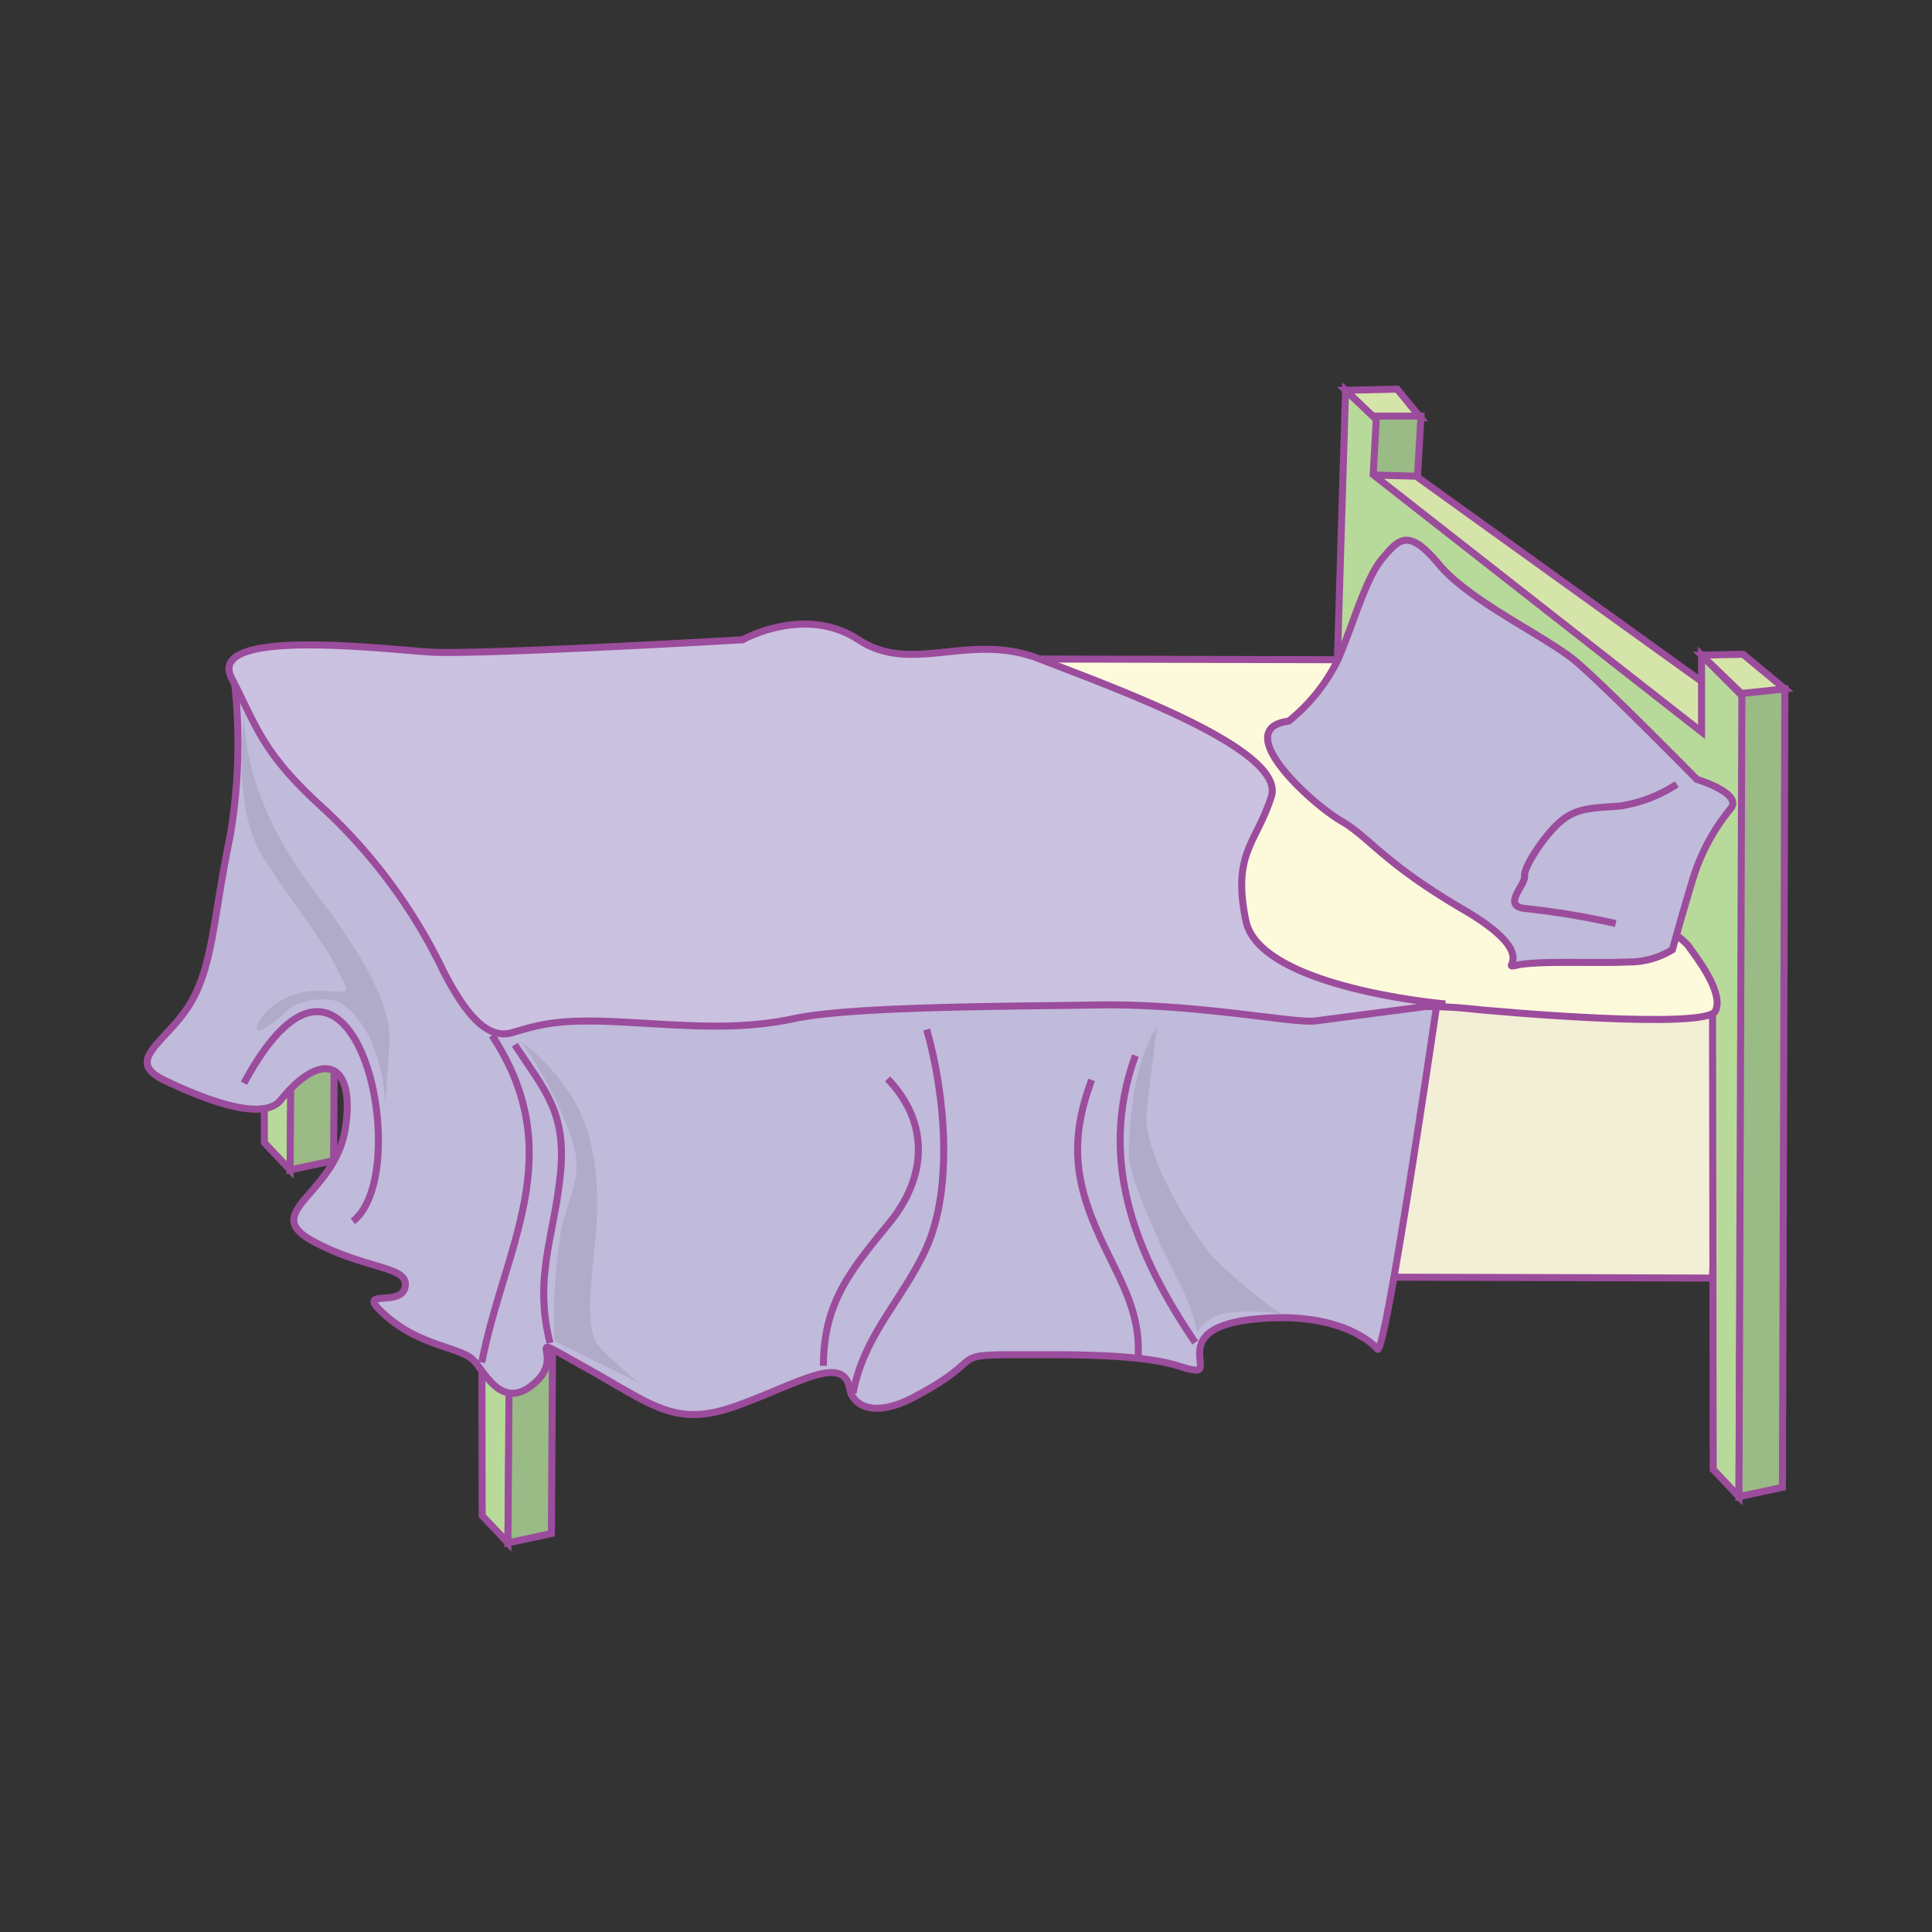 <svg id="word" xmlns="http://www.w3.org/2000/svg" viewBox="0 0 160 160"><rect x="0" y="0" width="160" height="160" fill="#333333" stroke="none"/><defs><style>.cls-1{fill:#b7da9b;}.cls-1,.cls-2,.cls-3,.cls-4,.cls-5,.cls-6,.cls-7,.cls-9{stroke:#9c4c9c;stroke-width:0.581px;}.cls-2{fill:#9aba86;}.cls-3{fill:#d5e5aa;}.cls-4{fill:#f3eed6;}.cls-5{fill:#c0badb;}.cls-6{fill:#fdfadb;}.cls-7{fill:none;}.cls-8{fill:#b1abca;}.cls-9{fill:#cac2e0;}</style></defs><polyline class="cls-1" points="22.041 64.995 20.927 60.014 24.386 63.486 24.024 96.887 21.893 94.635 21.837 63.844"/><polygon class="cls-2" points="27.827 62.813 24.269 62.939 24.024 96.887 27.627 96.116 27.827 62.813"/><polygon class="cls-3" points="111.434 32.323 115.707 32.228 117.661 34.61 113.975 34.737 111.434 32.323"/><polyline class="cls-1" points="40.08 95.88 38.966 90.899 42.425 94.371 42.063 127.772 39.932 125.52 39.876 94.728"/><polygon class="cls-2" points="45.866 93.698 42.308 93.824 42.063 127.772 45.666 127 45.866 93.698"/><path class="cls-4" d="M143.2,83.734l-.763,12.96-.635,9.15s-82.975-.254-83.357-.128-.12-23.742-.12-23.742L140.533,83.1S143.2,80.938,143.2,83.734Z"/><path class="cls-5" d="M19.216,54.871a45.932,45.932,0,0,1-.159,14.377c-1.4,6.735-1.4,10.674-3.3,13.85s-5.592,4.7-2.161,6.354S21.78,92.914,23.25,91.1c3.514-4.327,6.227-3.05,5.337,2.414s-7.116,6.862-2.668,9.276,8,2.033,7.624,3.812-4.448-.127-1.525,2.414,6.226,2.541,7.242,3.685,2.415,4.194,5.084,1.779-1.653-4.447,4.066-1.271,7.5,5.083,12.706,3.177,8.805-4.31,9.276-1.271c.114.734,1.363,2.663,5.346.563,7.013-3.7,1.516-3.485,11.426-3.485s10.293,1.143,11.818,1.271-2.033-3.431,4.7-4.194,9.759,1.7,10.394,2.462,4.889-28.376,4.889-28.376l-78.562-.9L19.216,54.871"/><polygon class="cls-2" points="117.337 40.376 113.648 40.29 113.906 34.458 117.68 34.458 117.337 40.376"/><polygon class="cls-3" points="117.28 39.438 141.422 56.796 141.93 61.751 112.832 39.312 117.28 39.438"/><polygon class="cls-1" points="140.914 60.608 140.914 54.254 144.373 57.727 144.011 123.946 141.88 121.694 141.824 83.518 110.732 55.471 111.434 32.323 113.975 34.737 113.721 39.312 140.914 60.608"/><path class="cls-6" d="M110.8,54.636,57.3,54.508s-7.5,1.907-1.652,8.006S72.425,76.745,72.425,76.745l-1.318,5.572s46.427.781,49.985,1.163,20.2,1.779,20.965.254-1.651-4.574-2.286-5.464S110.8,54.636,110.8,54.636Z"/><path class="cls-5" d="M106.733,59.718a15,15,0,0,0,4.066-5.082c1.271-2.923,2.287-6.735,3.685-8.386s2.16-2.542,4.7.507,8.895,5.973,11.308,8.006,10.039,9.784,10.039,9.784,3.812,1.144,2.8,2.414a16.954,16.954,0,0,0-3.177,5.972c-.889,2.923-1.651,5.718-1.651,5.718a6.889,6.889,0,0,1-3.685,1.017c-2.542.127-7.37-.128-9.149.254s2.287-.636-4.447-4.574-7.751-5.973-10.166-7.37S101.777,60.353,106.733,59.718Z"/><polygon class="cls-2" points="147.814 57.053 144.256 57.18 144.011 123.946 147.613 123.174 147.814 57.053"/><path class="cls-7" d="M40.744,85.748c6.471,9.846,1.036,17.45-.848,27.084"/><path class="cls-7" d="M70.646,115.373c.888-4.814,4.119-7.747,6.037-11.948,2.321-5.079,1.555-12.936.062-18.166"/><path class="cls-7" d="M94.026,87.419c-3.2,8.824.157,16.693,4.956,23.761"/><path class="cls-7" d="M29.223,101.142c5.266-4,.122-28.388-9.022-11.436"/><polygon class="cls-3" points="140.914 54.254 144.217 57.431 147.814 57.053 144.354 54.185 140.914 54.254"/><path class="cls-5" d="M138.865,64.949a11.854,11.854,0,0,1-4.675,1.8c-2.23.172-3.473.129-4.8,1.158s-3.216,3.86-3.13,4.631-1.93,2.488.043,2.7a65.1,65.1,0,0,1,7.5,1.244"/><path class="cls-8" d="M32.253,86.348c.264-4.18-4.437-10.153-6.755-13.268-2.823-3.8-5.281-9.007-5.253-13.835,0,0-1.115,7.634,1.544,11.751s5.06,7.033,6.09,9.177,1.458,2.058-1.115,1.887-4.8,1.286-5.4,2.745,1.8-.429,2.4-1.115,3.379-1.422,4.631-.515c3.431,2.487,3.517,8.32,3.517,8.32Z"/><path class="cls-7" d="M68.19,113.109c.017-5.286,2.287-7.945,5.471-11.841,3.049-3.729,3.388-8.238-.153-11.918"/><path class="cls-7" d="M90.405,89.436c-1.971,5.287-1.329,8.875,1.112,13.914,1.449,2.989,2.9,5.486,2.747,8.9"/><path class="cls-7" d="M45.547,111.222c-1.355-5.455.318-8.7.86-13.949.527-5.114-1.261-6.934-3.776-10.753"/><path class="cls-8" d="M43.146,86.263s4.288,3,5.575,7.633.514,9.006.343,11.15-.515,5.318.6,6.519,3.174,2.916,3.174,2.916L45.89,111.05a48.382,48.382,0,0,1,.6-9.263c.772-3.431,2.144-4.46.428-8.663A31.958,31.958,0,0,0,43.146,86.263Z"/><path class="cls-8" d="M95.808,85.062s-2.23,2.83-2.315,10.55c-.023,2.038,3,8.319,4.2,10.721a15.414,15.414,0,0,1,1.458,4.031,3.37,3.37,0,0,1,2.488-1.63,15.826,15.826,0,0,1,4.46.086,43.029,43.029,0,0,1-5.4-4.46c-2.058-2.144-6.089-9.006-5.746-12.179S95.808,85.062,95.808,85.062Z"/><path class="cls-9" d="M61.5,52.984S39.515,54.254,35.576,54s-18.552-2.033-16.392,2.161,2.542,6.225,7.751,10.927A44.81,44.81,0,0,1,36.72,80.43c1.778,3.431,3.558,5.718,5.717,5.083s3.685-1.144,8.768-.889,9.784.761,14.485-.255,17.154-1.017,25.287-1.143,16.191,1.552,17.955,1.322l10.762-1.405s-15.376-1.315-16.519-6.906.84-6.32,2.111-10.259-13.322-9.114-19.167-11.4-10.563,1.33-15.01-1.593S61.5,52.984,61.5,52.984Z"/></svg>